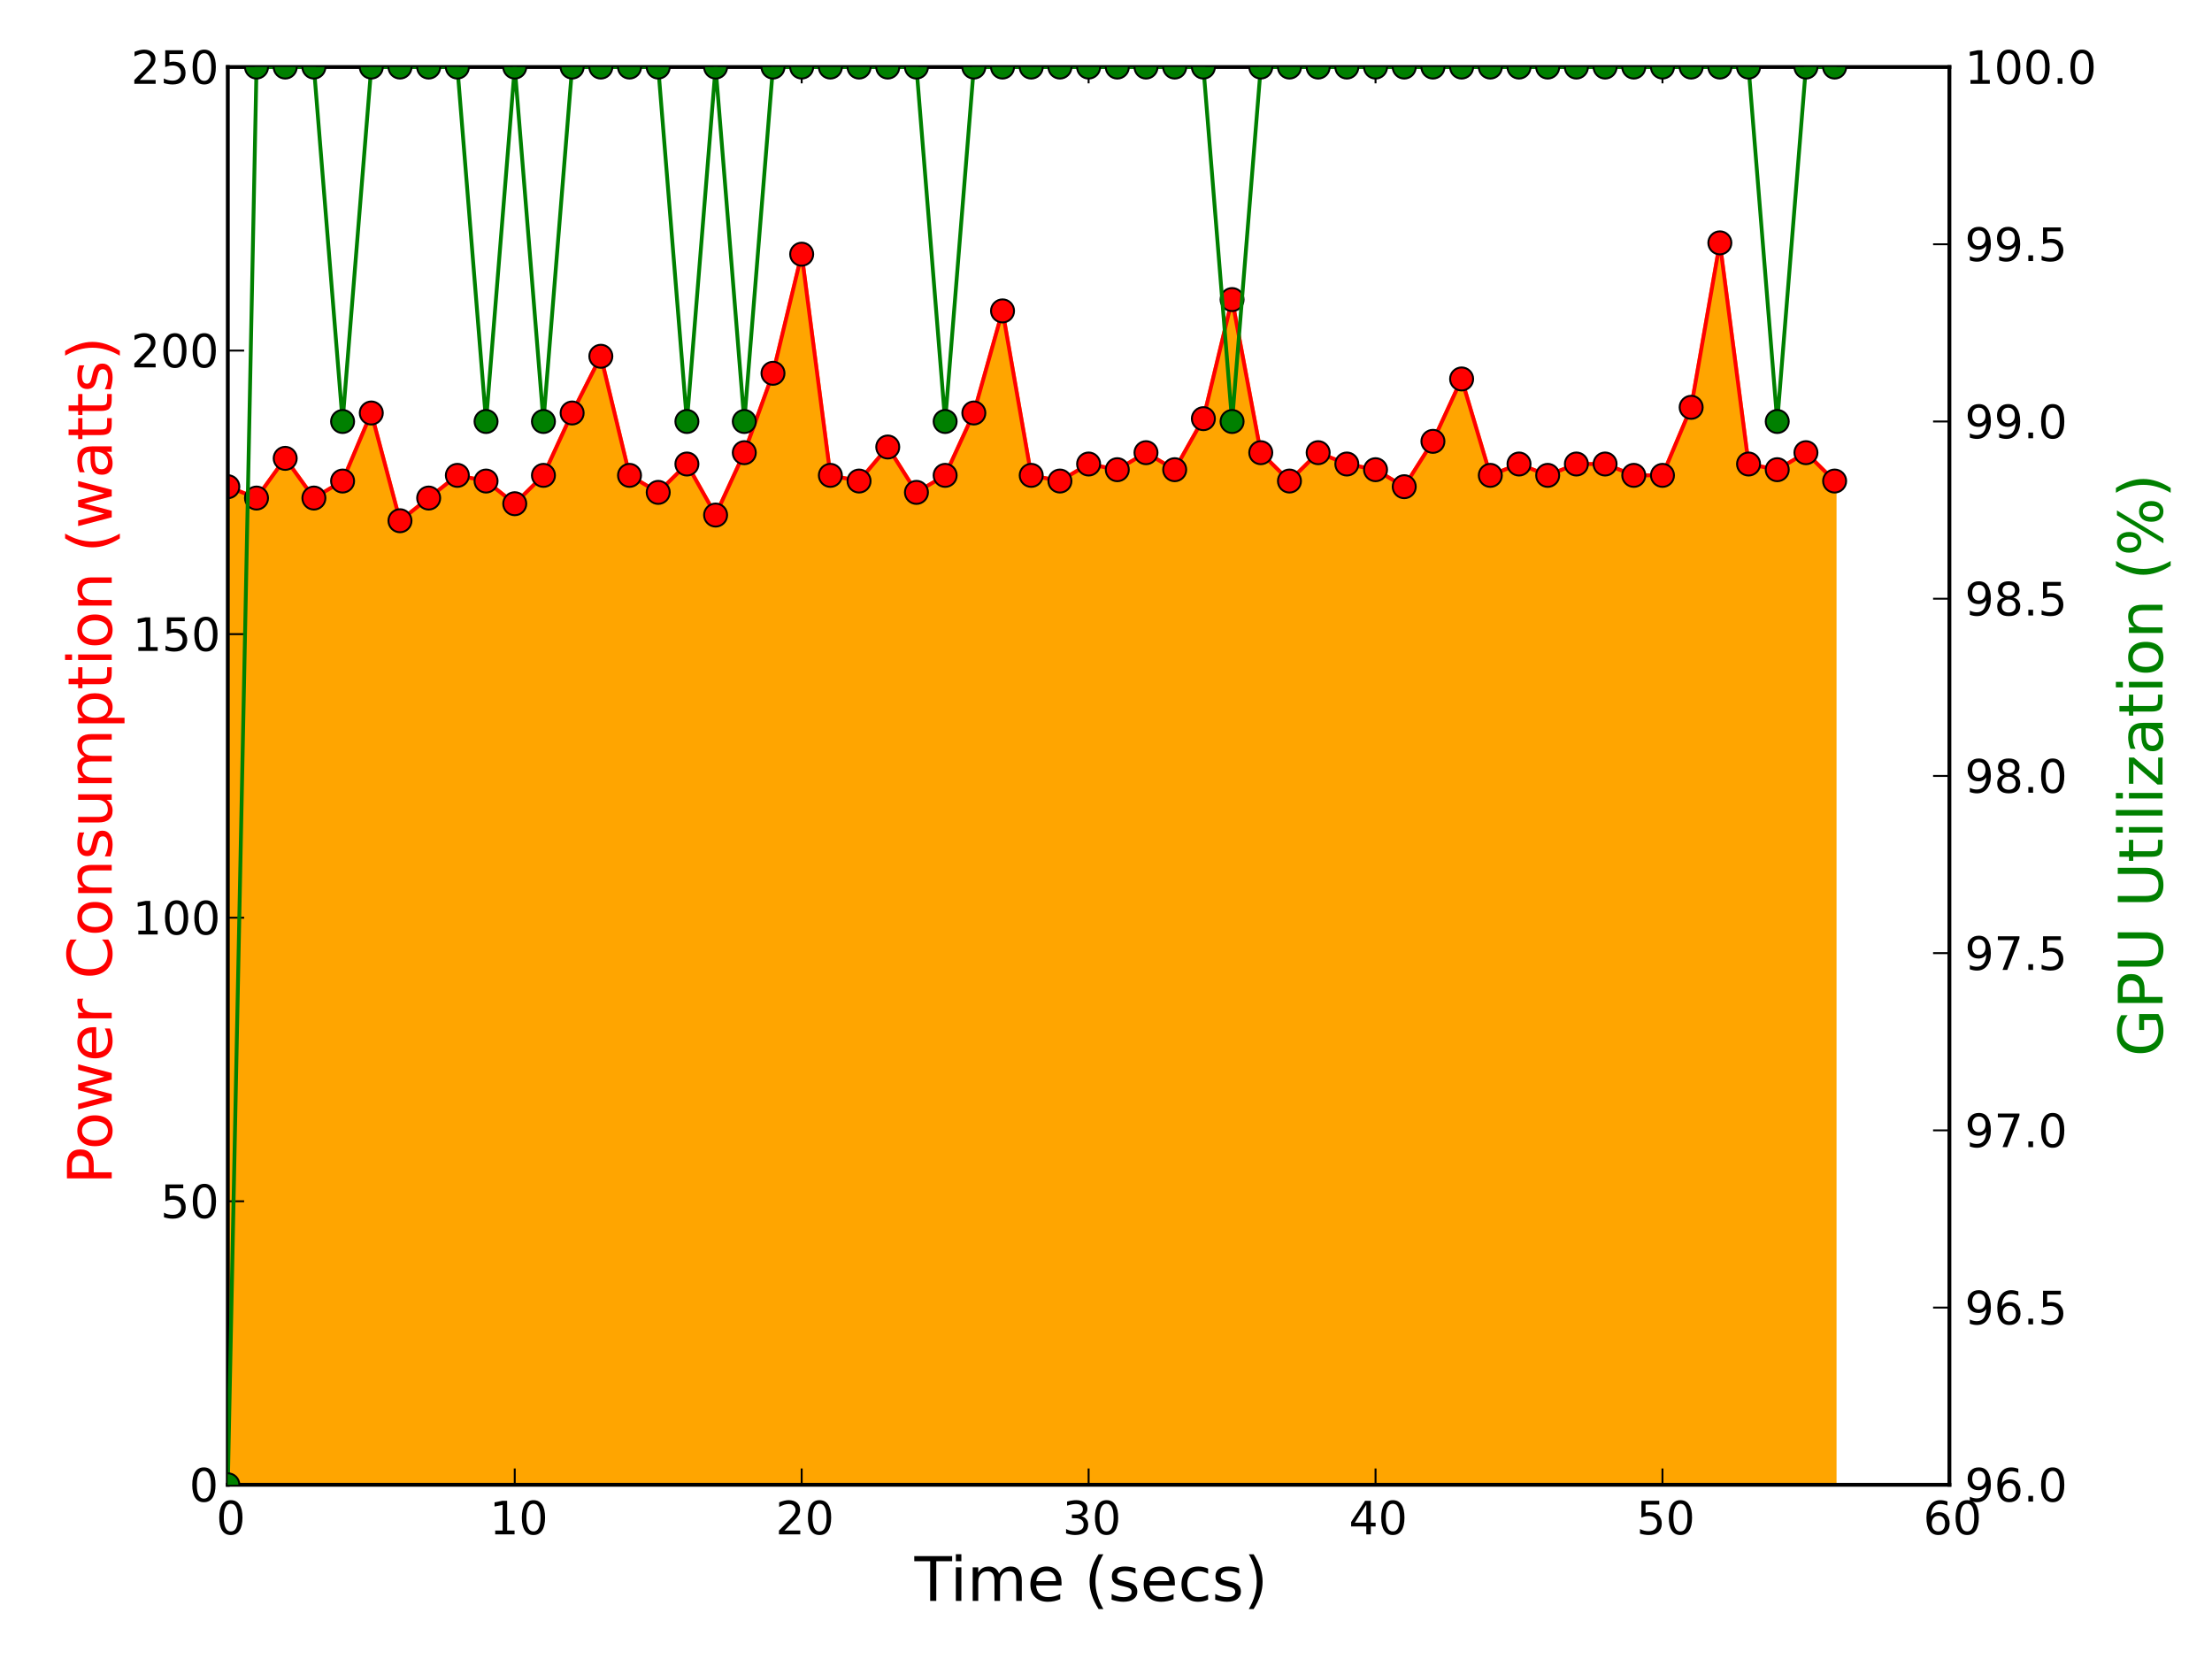 <?xml version="1.0" encoding="utf-8" standalone="no"?>
<!DOCTYPE svg PUBLIC "-//W3C//DTD SVG 1.1//EN"
  "http://www.w3.org/Graphics/SVG/1.1/DTD/svg11.dtd">
<!-- Created with matplotlib (http://matplotlib.org/) -->
<svg height="432pt" version="1.1" viewBox="0 0 576 432" width="576pt" xmlns="http://www.w3.org/2000/svg" xmlns:xlink="http://www.w3.org/1999/xlink">
 <defs>
  <style type="text/css">
*{stroke-linecap:square;stroke-linejoin:round;}
  </style>
 </defs>
 <g id="figure_1">
  <g id="patch_1">
   <path d="
M0 432
L576 432
L576 0
L0 0
z
" style="fill:#ffffff;"/>
  </g>
  <g id="axes_1">
   <g id="patch_2">
    <path d="
M59.324 386.64
L507.62 386.64
L507.62 17.46
L59.324 17.46
z
" style="fill:#ffffff;"/>
   </g>
   <g id="PolyCollection_1">
    <defs>
     <path d="
M59.324 -45.36
L59.324 -305.263
L66.796 -302.309
L74.267 -312.646
L81.739 -302.309
L89.21 -306.739
L96.682 -324.46
L104.154 -296.402
L111.625 -302.309
L119.097 -308.216
L126.568 -306.739
L134.04 -300.833
L141.512 -308.216
L148.983 -324.46
L156.455 -339.227
L163.926 -308.216
L171.398 -303.786
L178.87 -311.17
L186.341 -297.879
L193.813 -314.123
L201.284 -334.797
L208.756 -365.808
L216.228 -308.216
L223.699 -306.739
L231.171 -315.6
L238.642 -303.786
L246.114 -308.216
L253.586 -324.46
L261.057 -351.041
L268.529 -308.216
L276 -306.739
L283.472 -311.17
L290.943 -309.693
L298.415 -314.123
L305.887 -309.693
L313.358 -322.983
L320.83 -353.994
L328.301 -314.123
L335.773 -306.739
L343.245 -314.123
L350.716 -311.17
L358.188 -309.693
L365.659 -305.263
L373.131 -317.076
L380.603 -333.32
L388.074 -308.216
L395.546 -311.17
L403.017 -308.216
L410.489 -311.17
L417.961 -311.17
L425.432 -308.216
L432.904 -308.216
L440.375 -325.937
L447.847 -368.762
L455.319 -311.17
L462.79 -309.693
L470.262 -314.123
L477.733 -306.739
L477.733 -45.36
L477.733 -45.36
L470.262 -45.36
L462.79 -45.36
L455.319 -45.36
L447.847 -45.36
L440.375 -45.36
L432.904 -45.36
L425.432 -45.36
L417.961 -45.36
L410.489 -45.36
L403.017 -45.36
L395.546 -45.36
L388.074 -45.36
L380.603 -45.36
L373.131 -45.36
L365.659 -45.36
L358.188 -45.36
L350.716 -45.36
L343.245 -45.36
L335.773 -45.36
L328.301 -45.36
L320.83 -45.36
L313.358 -45.36
L305.887 -45.36
L298.415 -45.36
L290.943 -45.36
L283.472 -45.36
L276 -45.36
L268.529 -45.36
L261.057 -45.36
L253.586 -45.36
L246.114 -45.36
L238.642 -45.36
L231.171 -45.36
L223.699 -45.36
L216.228 -45.36
L208.756 -45.36
L201.284 -45.36
L193.813 -45.36
L186.341 -45.36
L178.87 -45.36
L171.398 -45.36
L163.926 -45.36
L156.455 -45.36
L148.983 -45.36
L141.512 -45.36
L134.04 -45.36
L126.568 -45.36
L119.097 -45.36
L111.625 -45.36
L104.154 -45.36
L96.682 -45.36
L89.21 -45.36
L81.739 -45.36
L74.267 -45.36
L66.796 -45.36
L59.324 -45.36
z
" id="C0_0_58f6a33a08"/>
    </defs>
    <g clip-path="url(#pc4d5e440c1)">
     <use style="fill:#ffa500;stroke:#ffa500;stroke-linecap:butt;" x="0" xlink:href="#C0_0_58f6a33a08" y="432.0"/>
    </g>
   </g>
   <g id="line2d_1">
    <path clip-path="url(#pc4d5e440c1)" d="
M59.324 126.737
L66.796 129.691
L74.267 119.354
L81.739 129.691
L89.21 125.261
L96.682 107.54
L104.154 135.598
L111.625 129.691
L119.097 123.784
L126.568 125.261
L134.04 131.167
L141.512 123.784
L148.983 107.54
L156.455 92.773
L163.926 123.784
L171.398 128.214
L178.87 120.83
L186.341 134.121
L193.813 117.877
L201.284 97.203
L208.756 66.192
L216.228 123.784
L223.699 125.261
L231.171 116.4
L238.642 128.214
L246.114 123.784
L253.586 107.54
L261.057 80.959
L268.529 123.784
L276 125.261
L283.472 120.83
L290.943 122.307
L298.415 117.877
L305.887 122.307
L313.358 109.017
L320.83 78.005
L328.301 117.877
L335.773 125.261
L343.245 117.877
L350.716 120.83
L358.188 122.307
L365.659 126.737
L373.131 114.924
L380.603 98.68
L388.074 123.784
L395.546 120.83
L403.017 123.784
L410.489 120.83
L417.961 120.83
L425.432 123.784
L432.904 123.784
L440.375 106.063
L447.847 63.238
L455.319 120.83
L462.79 122.307
L470.262 117.877
L477.733 125.261" style="fill:none;stroke:#ff0000;"/>
    <defs>
     <path d="
M0 3
C0.796 3 1.559 2.684 2.121 2.121
C2.684 1.559 3 0.796 3 0
C3 -0.796 2.684 -1.559 2.121 -2.121
C1.559 -2.684 0.796 -3 0 -3
C-0.796 -3 -1.559 -2.684 -2.121 -2.121
C-2.684 -1.559 -3 -0.796 -3 0
C-3 0.796 -2.684 1.559 -2.121 2.121
C-1.559 2.684 -0.796 3 0 3
z
" id="m4d149c2171" style="stroke:#000000;stroke-linecap:butt;stroke-width:0.5;"/>
    </defs>
    <g clip-path="url(#pc4d5e440c1)">
     <use style="fill:#ff0000;stroke:#000000;stroke-linecap:butt;stroke-width:0.5;" x="59.324" xlink:href="#m4d149c2171" y="126.737"/>
     <use style="fill:#ff0000;stroke:#000000;stroke-linecap:butt;stroke-width:0.5;" x="66.796" xlink:href="#m4d149c2171" y="129.691"/>
     <use style="fill:#ff0000;stroke:#000000;stroke-linecap:butt;stroke-width:0.5;" x="74.267" xlink:href="#m4d149c2171" y="119.354"/>
     <use style="fill:#ff0000;stroke:#000000;stroke-linecap:butt;stroke-width:0.5;" x="81.739" xlink:href="#m4d149c2171" y="129.691"/>
     <use style="fill:#ff0000;stroke:#000000;stroke-linecap:butt;stroke-width:0.5;" x="89.21" xlink:href="#m4d149c2171" y="125.261"/>
     <use style="fill:#ff0000;stroke:#000000;stroke-linecap:butt;stroke-width:0.5;" x="96.682" xlink:href="#m4d149c2171" y="107.54"/>
     <use style="fill:#ff0000;stroke:#000000;stroke-linecap:butt;stroke-width:0.5;" x="104.154" xlink:href="#m4d149c2171" y="135.598"/>
     <use style="fill:#ff0000;stroke:#000000;stroke-linecap:butt;stroke-width:0.5;" x="111.625" xlink:href="#m4d149c2171" y="129.691"/>
     <use style="fill:#ff0000;stroke:#000000;stroke-linecap:butt;stroke-width:0.5;" x="119.097" xlink:href="#m4d149c2171" y="123.784"/>
     <use style="fill:#ff0000;stroke:#000000;stroke-linecap:butt;stroke-width:0.5;" x="126.568" xlink:href="#m4d149c2171" y="125.261"/>
     <use style="fill:#ff0000;stroke:#000000;stroke-linecap:butt;stroke-width:0.5;" x="134.04" xlink:href="#m4d149c2171" y="131.167"/>
     <use style="fill:#ff0000;stroke:#000000;stroke-linecap:butt;stroke-width:0.5;" x="141.512" xlink:href="#m4d149c2171" y="123.784"/>
     <use style="fill:#ff0000;stroke:#000000;stroke-linecap:butt;stroke-width:0.5;" x="148.983" xlink:href="#m4d149c2171" y="107.54"/>
     <use style="fill:#ff0000;stroke:#000000;stroke-linecap:butt;stroke-width:0.5;" x="156.455" xlink:href="#m4d149c2171" y="92.773"/>
     <use style="fill:#ff0000;stroke:#000000;stroke-linecap:butt;stroke-width:0.5;" x="163.926" xlink:href="#m4d149c2171" y="123.784"/>
     <use style="fill:#ff0000;stroke:#000000;stroke-linecap:butt;stroke-width:0.5;" x="171.398" xlink:href="#m4d149c2171" y="128.214"/>
     <use style="fill:#ff0000;stroke:#000000;stroke-linecap:butt;stroke-width:0.5;" x="178.87" xlink:href="#m4d149c2171" y="120.83"/>
     <use style="fill:#ff0000;stroke:#000000;stroke-linecap:butt;stroke-width:0.5;" x="186.341" xlink:href="#m4d149c2171" y="134.121"/>
     <use style="fill:#ff0000;stroke:#000000;stroke-linecap:butt;stroke-width:0.5;" x="193.813" xlink:href="#m4d149c2171" y="117.877"/>
     <use style="fill:#ff0000;stroke:#000000;stroke-linecap:butt;stroke-width:0.5;" x="201.284" xlink:href="#m4d149c2171" y="97.203"/>
     <use style="fill:#ff0000;stroke:#000000;stroke-linecap:butt;stroke-width:0.5;" x="208.756" xlink:href="#m4d149c2171" y="66.192"/>
     <use style="fill:#ff0000;stroke:#000000;stroke-linecap:butt;stroke-width:0.5;" x="216.228" xlink:href="#m4d149c2171" y="123.784"/>
     <use style="fill:#ff0000;stroke:#000000;stroke-linecap:butt;stroke-width:0.5;" x="223.699" xlink:href="#m4d149c2171" y="125.261"/>
     <use style="fill:#ff0000;stroke:#000000;stroke-linecap:butt;stroke-width:0.5;" x="231.171" xlink:href="#m4d149c2171" y="116.4"/>
     <use style="fill:#ff0000;stroke:#000000;stroke-linecap:butt;stroke-width:0.5;" x="238.642" xlink:href="#m4d149c2171" y="128.214"/>
     <use style="fill:#ff0000;stroke:#000000;stroke-linecap:butt;stroke-width:0.5;" x="246.114" xlink:href="#m4d149c2171" y="123.784"/>
     <use style="fill:#ff0000;stroke:#000000;stroke-linecap:butt;stroke-width:0.5;" x="253.585" xlink:href="#m4d149c2171" y="107.54"/>
     <use style="fill:#ff0000;stroke:#000000;stroke-linecap:butt;stroke-width:0.5;" x="261.057" xlink:href="#m4d149c2171" y="80.959"/>
     <use style="fill:#ff0000;stroke:#000000;stroke-linecap:butt;stroke-width:0.5;" x="268.529" xlink:href="#m4d149c2171" y="123.784"/>
     <use style="fill:#ff0000;stroke:#000000;stroke-linecap:butt;stroke-width:0.5;" x="276" xlink:href="#m4d149c2171" y="125.261"/>
     <use style="fill:#ff0000;stroke:#000000;stroke-linecap:butt;stroke-width:0.5;" x="283.472" xlink:href="#m4d149c2171" y="120.83"/>
     <use style="fill:#ff0000;stroke:#000000;stroke-linecap:butt;stroke-width:0.5;" x="290.943" xlink:href="#m4d149c2171" y="122.307"/>
     <use style="fill:#ff0000;stroke:#000000;stroke-linecap:butt;stroke-width:0.5;" x="298.415" xlink:href="#m4d149c2171" y="117.877"/>
     <use style="fill:#ff0000;stroke:#000000;stroke-linecap:butt;stroke-width:0.5;" x="305.887" xlink:href="#m4d149c2171" y="122.307"/>
     <use style="fill:#ff0000;stroke:#000000;stroke-linecap:butt;stroke-width:0.5;" x="313.358" xlink:href="#m4d149c2171" y="109.017"/>
     <use style="fill:#ff0000;stroke:#000000;stroke-linecap:butt;stroke-width:0.5;" x="320.83" xlink:href="#m4d149c2171" y="78.006"/>
     <use style="fill:#ff0000;stroke:#000000;stroke-linecap:butt;stroke-width:0.5;" x="328.301" xlink:href="#m4d149c2171" y="117.877"/>
     <use style="fill:#ff0000;stroke:#000000;stroke-linecap:butt;stroke-width:0.5;" x="335.773" xlink:href="#m4d149c2171" y="125.261"/>
     <use style="fill:#ff0000;stroke:#000000;stroke-linecap:butt;stroke-width:0.5;" x="343.245" xlink:href="#m4d149c2171" y="117.877"/>
     <use style="fill:#ff0000;stroke:#000000;stroke-linecap:butt;stroke-width:0.5;" x="350.716" xlink:href="#m4d149c2171" y="120.83"/>
     <use style="fill:#ff0000;stroke:#000000;stroke-linecap:butt;stroke-width:0.5;" x="358.188" xlink:href="#m4d149c2171" y="122.307"/>
     <use style="fill:#ff0000;stroke:#000000;stroke-linecap:butt;stroke-width:0.5;" x="365.659" xlink:href="#m4d149c2171" y="126.737"/>
     <use style="fill:#ff0000;stroke:#000000;stroke-linecap:butt;stroke-width:0.5;" x="373.131" xlink:href="#m4d149c2171" y="114.924"/>
     <use style="fill:#ff0000;stroke:#000000;stroke-linecap:butt;stroke-width:0.5;" x="380.603" xlink:href="#m4d149c2171" y="98.68"/>
     <use style="fill:#ff0000;stroke:#000000;stroke-linecap:butt;stroke-width:0.5;" x="388.074" xlink:href="#m4d149c2171" y="123.784"/>
     <use style="fill:#ff0000;stroke:#000000;stroke-linecap:butt;stroke-width:0.5;" x="395.546" xlink:href="#m4d149c2171" y="120.83"/>
     <use style="fill:#ff0000;stroke:#000000;stroke-linecap:butt;stroke-width:0.5;" x="403.017" xlink:href="#m4d149c2171" y="123.784"/>
     <use style="fill:#ff0000;stroke:#000000;stroke-linecap:butt;stroke-width:0.5;" x="410.489" xlink:href="#m4d149c2171" y="120.83"/>
     <use style="fill:#ff0000;stroke:#000000;stroke-linecap:butt;stroke-width:0.5;" x="417.961" xlink:href="#m4d149c2171" y="120.83"/>
     <use style="fill:#ff0000;stroke:#000000;stroke-linecap:butt;stroke-width:0.5;" x="425.432" xlink:href="#m4d149c2171" y="123.784"/>
     <use style="fill:#ff0000;stroke:#000000;stroke-linecap:butt;stroke-width:0.5;" x="432.904" xlink:href="#m4d149c2171" y="123.784"/>
     <use style="fill:#ff0000;stroke:#000000;stroke-linecap:butt;stroke-width:0.5;" x="440.375" xlink:href="#m4d149c2171" y="106.063"/>
     <use style="fill:#ff0000;stroke:#000000;stroke-linecap:butt;stroke-width:0.5;" x="447.847" xlink:href="#m4d149c2171" y="63.238"/>
     <use style="fill:#ff0000;stroke:#000000;stroke-linecap:butt;stroke-width:0.5;" x="455.319" xlink:href="#m4d149c2171" y="120.83"/>
     <use style="fill:#ff0000;stroke:#000000;stroke-linecap:butt;stroke-width:0.5;" x="462.79" xlink:href="#m4d149c2171" y="122.307"/>
     <use style="fill:#ff0000;stroke:#000000;stroke-linecap:butt;stroke-width:0.5;" x="470.262" xlink:href="#m4d149c2171" y="117.877"/>
     <use style="fill:#ff0000;stroke:#000000;stroke-linecap:butt;stroke-width:0.5;" x="477.733" xlink:href="#m4d149c2171" y="125.261"/>
    </g>
   </g>
   <g id="matplotlib.axis_1">
    <g id="xtick_1">
     <g id="line2d_2">
      <defs>
       <path d="
M0 0
L0 -4" id="mcb557df647" style="stroke:#000000;stroke-linecap:butt;stroke-width:0.5;"/>
      </defs>
      <g>
       <use style="stroke:#000000;stroke-linecap:butt;stroke-width:0.5;" x="59.324" xlink:href="#mcb557df647" y="386.64"/>
      </g>
     </g>
     <g id="line2d_3">
      <defs>
       <path d="
M0 0
L0 4" id="mdad270ee8e" style="stroke:#000000;stroke-linecap:butt;stroke-width:0.5;"/>
      </defs>
      <g>
       <use style="stroke:#000000;stroke-linecap:butt;stroke-width:0.5;" x="59.324" xlink:href="#mdad270ee8e" y="17.46"/>
      </g>
     </g>
     <g id="text_1">
      <!-- 0 -->
      <defs>
       <path d="
M31.781 66.406
Q24.172 66.406 20.328 58.906
Q16.5 51.422 16.5 36.375
Q16.5 21.391 20.328 13.891
Q24.172 6.391 31.781 6.391
Q39.453 6.391 43.281 13.891
Q47.125 21.391 47.125 36.375
Q47.125 51.422 43.281 58.906
Q39.453 66.406 31.781 66.406
M31.781 74.219
Q44.047 74.219 50.516 64.516
Q56.984 54.828 56.984 36.375
Q56.984 17.969 50.516 8.266
Q44.047 -1.422 31.781 -1.422
Q19.531 -1.422 13.062 8.266
Q6.594 17.969 6.594 36.375
Q6.594 54.828 13.062 64.516
Q19.531 74.219 31.781 74.219" id="DejaVuSans-30"/>
      </defs>
      <g transform="translate(56.301 399.546)scale(0.12 -0.12)">
       <use xlink:href="#DejaVuSans-30"/>
      </g>
     </g>
    </g>
    <g id="xtick_2">
     <g id="line2d_4">
      <g>
       <use style="stroke:#000000;stroke-linecap:butt;stroke-width:0.5;" x="134.04" xlink:href="#mcb557df647" y="386.64"/>
      </g>
     </g>
     <g id="line2d_5">
      <g>
       <use style="stroke:#000000;stroke-linecap:butt;stroke-width:0.5;" x="134.04" xlink:href="#mdad270ee8e" y="17.46"/>
      </g>
     </g>
     <g id="text_2">
      <!-- 10 -->
      <defs>
       <path d="
M12.406 8.297
L28.516 8.297
L28.516 63.922
L10.984 60.406
L10.984 69.391
L28.422 72.906
L38.281 72.906
L38.281 8.297
L54.391 8.297
L54.391 0
L12.406 0
z
" id="DejaVuSans-31"/>
      </defs>
      <g transform="translate(127.463 399.546)scale(0.12 -0.12)">
       <use xlink:href="#DejaVuSans-31"/>
       <use x="63.623" xlink:href="#DejaVuSans-30"/>
      </g>
     </g>
    </g>
    <g id="xtick_3">
     <g id="line2d_6">
      <g>
       <use style="stroke:#000000;stroke-linecap:butt;stroke-width:0.5;" x="208.756" xlink:href="#mcb557df647" y="386.64"/>
      </g>
     </g>
     <g id="line2d_7">
      <g>
       <use style="stroke:#000000;stroke-linecap:butt;stroke-width:0.5;" x="208.756" xlink:href="#mdad270ee8e" y="17.46"/>
      </g>
     </g>
     <g id="text_3">
      <!-- 20 -->
      <defs>
       <path d="
M19.188 8.297
L53.609 8.297
L53.609 0
L7.328 0
L7.328 8.297
Q12.938 14.109 22.625 23.891
Q32.328 33.688 34.812 36.531
Q39.547 41.844 41.422 45.531
Q43.312 49.219 43.312 52.781
Q43.312 58.594 39.234 62.25
Q35.156 65.922 28.609 65.922
Q23.969 65.922 18.812 64.312
Q13.672 62.703 7.812 59.422
L7.812 69.391
Q13.766 71.781 18.938 73
Q24.125 74.219 28.422 74.219
Q39.75 74.219 46.484 68.547
Q53.219 62.891 53.219 53.422
Q53.219 48.922 51.531 44.891
Q49.859 40.875 45.406 35.406
Q44.188 33.984 37.641 27.219
Q31.109 20.453 19.188 8.297" id="DejaVuSans-32"/>
      </defs>
      <g transform="translate(201.959 399.546)scale(0.12 -0.12)">
       <use xlink:href="#DejaVuSans-32"/>
       <use x="63.623" xlink:href="#DejaVuSans-30"/>
      </g>
     </g>
    </g>
    <g id="xtick_4">
     <g id="line2d_8">
      <g>
       <use style="stroke:#000000;stroke-linecap:butt;stroke-width:0.5;" x="283.472" xlink:href="#mcb557df647" y="386.64"/>
      </g>
     </g>
     <g id="line2d_9">
      <g>
       <use style="stroke:#000000;stroke-linecap:butt;stroke-width:0.5;" x="283.472" xlink:href="#mdad270ee8e" y="17.46"/>
      </g>
     </g>
     <g id="text_4">
      <!-- 30 -->
      <defs>
       <path d="
M40.578 39.312
Q47.656 37.797 51.625 33
Q55.609 28.219 55.609 21.188
Q55.609 10.406 48.188 4.484
Q40.766 -1.422 27.094 -1.422
Q22.516 -1.422 17.656 -0.516
Q12.797 0.391 7.625 2.203
L7.625 11.719
Q11.719 9.328 16.594 8.109
Q21.484 6.891 26.812 6.891
Q36.078 6.891 40.938 10.547
Q45.797 14.203 45.797 21.188
Q45.797 27.641 41.281 31.266
Q36.766 34.906 28.719 34.906
L20.219 34.906
L20.219 43.016
L29.109 43.016
Q36.375 43.016 40.234 45.922
Q44.094 48.828 44.094 54.297
Q44.094 59.906 40.109 62.906
Q36.141 65.922 28.719 65.922
Q24.656 65.922 20.016 65.031
Q15.375 64.156 9.812 62.312
L9.812 71.094
Q15.438 72.656 20.344 73.438
Q25.25 74.219 29.594 74.219
Q40.828 74.219 47.359 69.109
Q53.906 64.016 53.906 55.328
Q53.906 49.266 50.438 45.094
Q46.969 40.922 40.578 39.312" id="DejaVuSans-33"/>
      </defs>
      <g transform="translate(276.693 399.546)scale(0.12 -0.12)">
       <use xlink:href="#DejaVuSans-33"/>
       <use x="63.623" xlink:href="#DejaVuSans-30"/>
      </g>
     </g>
    </g>
    <g id="xtick_5">
     <g id="line2d_10">
      <g>
       <use style="stroke:#000000;stroke-linecap:butt;stroke-width:0.5;" x="358.188" xlink:href="#mcb557df647" y="386.64"/>
      </g>
     </g>
     <g id="line2d_11">
      <g>
       <use style="stroke:#000000;stroke-linecap:butt;stroke-width:0.5;" x="358.188" xlink:href="#mdad270ee8e" y="17.46"/>
      </g>
     </g>
     <g id="text_5">
      <!-- 40 -->
      <defs>
       <path d="
M37.797 64.312
L12.891 25.391
L37.797 25.391
z

M35.203 72.906
L47.609 72.906
L47.609 25.391
L58.016 25.391
L58.016 17.188
L47.609 17.188
L47.609 0
L37.797 0
L37.797 17.188
L4.891 17.188
L4.891 26.703
z
" id="DejaVuSans-34"/>
      </defs>
      <g transform="translate(351.245 399.546)scale(0.12 -0.12)">
       <use xlink:href="#DejaVuSans-34"/>
       <use x="63.623" xlink:href="#DejaVuSans-30"/>
      </g>
     </g>
    </g>
    <g id="xtick_6">
     <g id="line2d_12">
      <g>
       <use style="stroke:#000000;stroke-linecap:butt;stroke-width:0.5;" x="432.904" xlink:href="#mcb557df647" y="386.64"/>
      </g>
     </g>
     <g id="line2d_13">
      <g>
       <use style="stroke:#000000;stroke-linecap:butt;stroke-width:0.5;" x="432.904" xlink:href="#mdad270ee8e" y="17.46"/>
      </g>
     </g>
     <g id="text_6">
      <!-- 50 -->
      <defs>
       <path d="
M10.797 72.906
L49.516 72.906
L49.516 64.594
L19.828 64.594
L19.828 46.734
Q21.969 47.469 24.109 47.828
Q26.266 48.188 28.422 48.188
Q40.625 48.188 47.75 41.5
Q54.891 34.812 54.891 23.391
Q54.891 11.625 47.562 5.094
Q40.234 -1.422 26.906 -1.422
Q22.312 -1.422 17.547 -0.641
Q12.797 0.141 7.719 1.703
L7.719 11.625
Q12.109 9.234 16.797 8.062
Q21.484 6.891 26.703 6.891
Q35.156 6.891 40.078 11.328
Q45.016 15.766 45.016 23.391
Q45.016 31 40.078 35.438
Q35.156 39.891 26.703 39.891
Q22.75 39.891 18.812 39.016
Q14.891 38.141 10.797 36.281
z
" id="DejaVuSans-35"/>
      </defs>
      <g transform="translate(426.13 399.546)scale(0.12 -0.12)">
       <use xlink:href="#DejaVuSans-35"/>
       <use x="63.623" xlink:href="#DejaVuSans-30"/>
      </g>
     </g>
    </g>
    <g id="xtick_7">
     <g id="line2d_14">
      <g>
       <use style="stroke:#000000;stroke-linecap:butt;stroke-width:0.5;" x="507.62" xlink:href="#mcb557df647" y="386.64"/>
      </g>
     </g>
     <g id="line2d_15">
      <g>
       <use style="stroke:#000000;stroke-linecap:butt;stroke-width:0.5;" x="507.62" xlink:href="#mdad270ee8e" y="17.46"/>
      </g>
     </g>
     <g id="text_7">
      <!-- 60 -->
      <defs>
       <path d="
M33.016 40.375
Q26.375 40.375 22.484 35.828
Q18.609 31.297 18.609 23.391
Q18.609 15.531 22.484 10.953
Q26.375 6.391 33.016 6.391
Q39.656 6.391 43.531 10.953
Q47.406 15.531 47.406 23.391
Q47.406 31.297 43.531 35.828
Q39.656 40.375 33.016 40.375
M52.594 71.297
L52.594 62.312
Q48.875 64.062 45.094 64.984
Q41.312 65.922 37.594 65.922
Q27.828 65.922 22.672 59.328
Q17.531 52.734 16.797 39.406
Q19.672 43.656 24.016 45.922
Q28.375 48.188 33.594 48.188
Q44.578 48.188 50.953 41.516
Q57.328 34.859 57.328 23.391
Q57.328 12.156 50.688 5.359
Q44.047 -1.422 33.016 -1.422
Q20.359 -1.422 13.672 8.266
Q6.984 17.969 6.984 36.375
Q6.984 53.656 15.188 63.938
Q23.391 74.219 37.203 74.219
Q40.922 74.219 44.703 73.484
Q48.484 72.75 52.594 71.297" id="DejaVuSans-36"/>
      </defs>
      <g transform="translate(500.802 399.546)scale(0.12 -0.12)">
       <use xlink:href="#DejaVuSans-36"/>
       <use x="63.623" xlink:href="#DejaVuSans-30"/>
      </g>
     </g>
    </g>
    <g id="text_8">
     <!-- Time (secs) -->
     <defs>
      <path d="
M8.016 75.875
L15.828 75.875
Q23.141 64.359 26.781 53.312
Q30.422 42.281 30.422 31.391
Q30.422 20.453 26.781 9.375
Q23.141 -1.703 15.828 -13.188
L8.016 -13.188
Q14.5 -2 17.703 9.062
Q20.906 20.125 20.906 31.391
Q20.906 42.672 17.703 53.656
Q14.5 64.656 8.016 75.875" id="DejaVuSans-29"/>
      <path d="
M52 44.188
Q55.375 50.25 60.062 53.125
Q64.75 56 71.094 56
Q79.641 56 84.281 50.016
Q88.922 44.047 88.922 33.016
L88.922 0
L79.891 0
L79.891 32.719
Q79.891 40.578 77.094 44.375
Q74.312 48.188 68.609 48.188
Q61.625 48.188 57.562 43.547
Q53.516 38.922 53.516 30.906
L53.516 0
L44.484 0
L44.484 32.719
Q44.484 40.625 41.703 44.406
Q38.922 48.188 33.109 48.188
Q26.219 48.188 22.156 43.531
Q18.109 38.875 18.109 30.906
L18.109 0
L9.078 0
L9.078 54.688
L18.109 54.688
L18.109 46.188
Q21.188 51.219 25.484 53.609
Q29.781 56 35.688 56
Q41.656 56 45.828 52.969
Q50 49.953 52 44.188" id="DejaVuSans-6d"/>
      <path id="DejaVuSans-20"/>
      <path d="
M9.422 54.688
L18.406 54.688
L18.406 0
L9.422 0
z

M9.422 75.984
L18.406 75.984
L18.406 64.594
L9.422 64.594
z
" id="DejaVuSans-69"/>
      <path d="
M31 75.875
Q24.469 64.656 21.281 53.656
Q18.109 42.672 18.109 31.391
Q18.109 20.125 21.312 9.062
Q24.516 -2 31 -13.188
L23.188 -13.188
Q15.875 -1.703 12.234 9.375
Q8.594 20.453 8.594 31.391
Q8.594 42.281 12.203 53.312
Q15.828 64.359 23.188 75.875
z
" id="DejaVuSans-28"/>
      <path d="
M56.203 29.594
L56.203 25.203
L14.891 25.203
Q15.484 15.922 20.484 11.062
Q25.484 6.203 34.422 6.203
Q39.594 6.203 44.453 7.469
Q49.312 8.734 54.109 11.281
L54.109 2.781
Q49.266 0.734 44.188 -0.344
Q39.109 -1.422 33.891 -1.422
Q20.797 -1.422 13.156 6.188
Q5.516 13.812 5.516 26.812
Q5.516 40.234 12.766 48.109
Q20.016 56 32.328 56
Q43.359 56 49.781 48.891
Q56.203 41.797 56.203 29.594
M47.219 32.234
Q47.125 39.594 43.094 43.984
Q39.062 48.391 32.422 48.391
Q24.906 48.391 20.391 44.141
Q15.875 39.891 15.188 32.172
z
" id="DejaVuSans-65"/>
      <path d="
M48.781 52.594
L48.781 44.188
Q44.969 46.297 41.141 47.344
Q37.312 48.391 33.406 48.391
Q24.656 48.391 19.812 42.844
Q14.984 37.312 14.984 27.297
Q14.984 17.281 19.812 11.734
Q24.656 6.203 33.406 6.203
Q37.312 6.203 41.141 7.25
Q44.969 8.297 48.781 10.406
L48.781 2.094
Q45.016 0.344 40.984 -0.531
Q36.969 -1.422 32.422 -1.422
Q20.062 -1.422 12.781 6.344
Q5.516 14.109 5.516 27.297
Q5.516 40.672 12.859 48.328
Q20.219 56 33.016 56
Q37.156 56 41.109 55.141
Q45.062 54.297 48.781 52.594" id="DejaVuSans-63"/>
      <path d="
M44.281 53.078
L44.281 44.578
Q40.484 46.531 36.375 47.5
Q32.281 48.484 27.875 48.484
Q21.188 48.484 17.844 46.438
Q14.5 44.391 14.5 40.281
Q14.5 37.156 16.891 35.375
Q19.281 33.594 26.516 31.984
L29.594 31.297
Q39.156 29.25 43.188 25.516
Q47.219 21.781 47.219 15.094
Q47.219 7.469 41.188 3.016
Q35.156 -1.422 24.609 -1.422
Q20.219 -1.422 15.453 -0.562
Q10.688 0.297 5.422 2
L5.422 11.281
Q10.406 8.688 15.234 7.391
Q20.062 6.109 24.812 6.109
Q31.156 6.109 34.562 8.281
Q37.984 10.453 37.984 14.406
Q37.984 18.062 35.516 20.016
Q33.062 21.969 24.703 23.781
L21.578 24.516
Q13.234 26.266 9.516 29.906
Q5.812 33.547 5.812 39.891
Q5.812 47.609 11.281 51.797
Q16.75 56 26.812 56
Q31.781 56 36.172 55.266
Q40.578 54.547 44.281 53.078" id="DejaVuSans-73"/>
      <path d="
M-0.297 72.906
L61.375 72.906
L61.375 64.594
L35.5 64.594
L35.5 0
L25.594 0
L25.594 64.594
L-0.297 64.594
z
" id="DejaVuSans-54"/>
     </defs>
     <g transform="translate(238.121 416.874)scale(0.16 -0.16)">
      <use xlink:href="#DejaVuSans-54"/>
      <use x="57.959" xlink:href="#DejaVuSans-69"/>
      <use x="85.742" xlink:href="#DejaVuSans-6d"/>
      <use x="183.154" xlink:href="#DejaVuSans-65"/>
      <use x="244.678" xlink:href="#DejaVuSans-20"/>
      <use x="276.465" xlink:href="#DejaVuSans-28"/>
      <use x="315.479" xlink:href="#DejaVuSans-73"/>
      <use x="367.578" xlink:href="#DejaVuSans-65"/>
      <use x="429.102" xlink:href="#DejaVuSans-63"/>
      <use x="484.082" xlink:href="#DejaVuSans-73"/>
      <use x="536.182" xlink:href="#DejaVuSans-29"/>
     </g>
    </g>
   </g>
   <g id="matplotlib.axis_2">
    <g id="ytick_1">
     <g id="line2d_16">
      <defs>
       <path d="
M0 0
L4 0" id="mc8fcea1516" style="stroke:#000000;stroke-linecap:butt;stroke-width:0.5;"/>
      </defs>
      <g>
       <use style="stroke:#000000;stroke-linecap:butt;stroke-width:0.5;" x="59.324" xlink:href="#mc8fcea1516" y="386.64"/>
      </g>
     </g>
     <g id="text_9">
      <!-- 0 -->
      <g transform="translate(49.277 391.008)scale(0.12 -0.12)">
       <use xlink:href="#DejaVuSans-30"/>
      </g>
     </g>
    </g>
    <g id="ytick_2">
     <g id="line2d_17">
      <g>
       <use style="stroke:#000000;stroke-linecap:butt;stroke-width:0.5;" x="59.324" xlink:href="#mc8fcea1516" y="312.804"/>
      </g>
     </g>
     <g id="text_10">
      <!-- 50 -->
      <g transform="translate(41.777 317.172)scale(0.12 -0.12)">
       <use xlink:href="#DejaVuSans-35"/>
       <use x="63.623" xlink:href="#DejaVuSans-30"/>
      </g>
     </g>
    </g>
    <g id="ytick_3">
     <g id="line2d_18">
      <g>
       <use style="stroke:#000000;stroke-linecap:butt;stroke-width:0.5;" x="59.324" xlink:href="#mc8fcea1516" y="238.968"/>
      </g>
     </g>
     <g id="text_11">
      <!-- 100 -->
      <g transform="translate(34.534 243.336)scale(0.12 -0.12)">
       <use xlink:href="#DejaVuSans-31"/>
       <use x="63.623" xlink:href="#DejaVuSans-30"/>
       <use x="127.246" xlink:href="#DejaVuSans-30"/>
      </g>
     </g>
    </g>
    <g id="ytick_4">
     <g id="line2d_19">
      <g>
       <use style="stroke:#000000;stroke-linecap:butt;stroke-width:0.5;" x="59.324" xlink:href="#mc8fcea1516" y="165.132"/>
      </g>
     </g>
     <g id="text_12">
      <!-- 150 -->
      <g transform="translate(34.534 169.5)scale(0.12 -0.12)">
       <use xlink:href="#DejaVuSans-31"/>
       <use x="63.623" xlink:href="#DejaVuSans-35"/>
       <use x="127.246" xlink:href="#DejaVuSans-30"/>
      </g>
     </g>
    </g>
    <g id="ytick_5">
     <g id="line2d_20">
      <g>
       <use style="stroke:#000000;stroke-linecap:butt;stroke-width:0.5;" x="59.324" xlink:href="#mc8fcea1516" y="91.296"/>
      </g>
     </g>
     <g id="text_13">
      <!-- 200 -->
      <g transform="translate(34.095 95.664)scale(0.12 -0.12)">
       <use xlink:href="#DejaVuSans-32"/>
       <use x="63.623" xlink:href="#DejaVuSans-30"/>
       <use x="127.246" xlink:href="#DejaVuSans-30"/>
      </g>
     </g>
    </g>
    <g id="ytick_6">
     <g id="line2d_21">
      <g>
       <use style="stroke:#000000;stroke-linecap:butt;stroke-width:0.5;" x="59.324" xlink:href="#mc8fcea1516" y="17.46"/>
      </g>
     </g>
     <g id="text_14">
      <!-- 250 -->
      <g transform="translate(34.095 21.828)scale(0.12 -0.12)">
       <use xlink:href="#DejaVuSans-32"/>
       <use x="63.623" xlink:href="#DejaVuSans-35"/>
       <use x="127.246" xlink:href="#DejaVuSans-30"/>
      </g>
     </g>
    </g>
    <g id="text_15">
     <!-- Power Consumption (watts) -->
     <defs>
      <path d="
M30.609 48.391
Q23.391 48.391 19.188 42.75
Q14.984 37.109 14.984 27.297
Q14.984 17.484 19.156 11.844
Q23.344 6.203 30.609 6.203
Q37.797 6.203 41.984 11.859
Q46.188 17.531 46.188 27.297
Q46.188 37.016 41.984 42.703
Q37.797 48.391 30.609 48.391
M30.609 56
Q42.328 56 49.016 48.375
Q55.719 40.766 55.719 27.297
Q55.719 13.875 49.016 6.219
Q42.328 -1.422 30.609 -1.422
Q18.844 -1.422 12.172 6.219
Q5.516 13.875 5.516 27.297
Q5.516 40.766 12.172 48.375
Q18.844 56 30.609 56" id="DejaVuSans-6f"/>
      <path d="
M54.891 33.016
L54.891 0
L45.906 0
L45.906 32.719
Q45.906 40.484 42.875 44.328
Q39.844 48.188 33.797 48.188
Q26.516 48.188 22.312 43.547
Q18.109 38.922 18.109 30.906
L18.109 0
L9.078 0
L9.078 54.688
L18.109 54.688
L18.109 46.188
Q21.344 51.125 25.703 53.562
Q30.078 56 35.797 56
Q45.219 56 50.047 50.172
Q54.891 44.344 54.891 33.016" id="DejaVuSans-6e"/>
      <path d="
M34.281 27.484
Q23.391 27.484 19.188 25
Q14.984 22.516 14.984 16.5
Q14.984 11.719 18.141 8.906
Q21.297 6.109 26.703 6.109
Q34.188 6.109 38.703 11.406
Q43.219 16.703 43.219 25.484
L43.219 27.484
z

M52.203 31.203
L52.203 0
L43.219 0
L43.219 8.297
Q40.141 3.328 35.547 0.953
Q30.953 -1.422 24.312 -1.422
Q15.922 -1.422 10.953 3.297
Q6 8.016 6 15.922
Q6 25.141 12.172 29.828
Q18.359 34.516 30.609 34.516
L43.219 34.516
L43.219 35.406
Q43.219 41.609 39.141 45
Q35.062 48.391 27.688 48.391
Q23 48.391 18.547 47.266
Q14.109 46.141 10.016 43.891
L10.016 52.203
Q14.938 54.109 19.578 55.047
Q24.219 56 28.609 56
Q40.484 56 46.344 49.844
Q52.203 43.703 52.203 31.203" id="DejaVuSans-61"/>
      <path d="
M64.406 67.281
L64.406 56.891
Q59.422 61.531 53.781 63.812
Q48.141 66.109 41.797 66.109
Q29.297 66.109 22.656 58.469
Q16.016 50.828 16.016 36.375
Q16.016 21.969 22.656 14.328
Q29.297 6.688 41.797 6.688
Q48.141 6.688 53.781 8.984
Q59.422 11.281 64.406 15.922
L64.406 5.609
Q59.234 2.094 53.438 0.328
Q47.656 -1.422 41.219 -1.422
Q24.656 -1.422 15.125 8.703
Q5.609 18.844 5.609 36.375
Q5.609 53.953 15.125 64.078
Q24.656 74.219 41.219 74.219
Q47.75 74.219 53.531 72.484
Q59.328 70.75 64.406 67.281" id="DejaVuSans-43"/>
      <path d="
M8.5 21.578
L8.5 54.688
L17.484 54.688
L17.484 21.922
Q17.484 14.156 20.5 10.266
Q23.531 6.391 29.594 6.391
Q36.859 6.391 41.078 11.031
Q45.312 15.672 45.312 23.688
L45.312 54.688
L54.297 54.688
L54.297 0
L45.312 0
L45.312 8.406
Q42.047 3.422 37.719 1
Q33.406 -1.422 27.688 -1.422
Q18.266 -1.422 13.375 4.438
Q8.5 10.297 8.5 21.578
M31.109 56
z
" id="DejaVuSans-75"/>
      <path d="
M18.312 70.219
L18.312 54.688
L36.812 54.688
L36.812 47.703
L18.312 47.703
L18.312 18.016
Q18.312 11.328 20.141 9.422
Q21.969 7.516 27.594 7.516
L36.812 7.516
L36.812 0
L27.594 0
Q17.188 0 13.234 3.875
Q9.281 7.766 9.281 18.016
L9.281 47.703
L2.688 47.703
L2.688 54.688
L9.281 54.688
L9.281 70.219
z
" id="DejaVuSans-74"/>
      <path d="
M4.203 54.688
L13.188 54.688
L24.422 12.016
L35.594 54.688
L46.188 54.688
L57.422 12.016
L68.609 54.688
L77.594 54.688
L63.281 0
L52.688 0
L40.922 44.828
L29.109 0
L18.5 0
z
" id="DejaVuSans-77"/>
      <path d="
M19.672 64.797
L19.672 37.406
L32.078 37.406
Q38.969 37.406 42.719 40.969
Q46.484 44.531 46.484 51.125
Q46.484 57.672 42.719 61.234
Q38.969 64.797 32.078 64.797
z

M9.812 72.906
L32.078 72.906
Q44.344 72.906 50.609 67.359
Q56.891 61.812 56.891 51.125
Q56.891 40.328 50.609 34.812
Q44.344 29.297 32.078 29.297
L19.672 29.297
L19.672 0
L9.812 0
z
" id="DejaVuSans-50"/>
      <path d="
M18.109 8.203
L18.109 -20.797
L9.078 -20.797
L9.078 54.688
L18.109 54.688
L18.109 46.391
Q20.953 51.266 25.266 53.625
Q29.594 56 35.594 56
Q45.562 56 51.781 48.094
Q58.016 40.188 58.016 27.297
Q58.016 14.406 51.781 6.484
Q45.562 -1.422 35.594 -1.422
Q29.594 -1.422 25.266 0.953
Q20.953 3.328 18.109 8.203
M48.688 27.297
Q48.688 37.203 44.609 42.844
Q40.531 48.484 33.406 48.484
Q26.266 48.484 22.188 42.844
Q18.109 37.203 18.109 27.297
Q18.109 17.391 22.188 11.75
Q26.266 6.109 33.406 6.109
Q40.531 6.109 44.609 11.75
Q48.688 17.391 48.688 27.297" id="DejaVuSans-70"/>
      <path d="
M41.109 46.297
Q39.594 47.172 37.812 47.578
Q36.031 48 33.891 48
Q26.266 48 22.188 43.047
Q18.109 38.094 18.109 28.812
L18.109 0
L9.078 0
L9.078 54.688
L18.109 54.688
L18.109 46.188
Q20.953 51.172 25.484 53.578
Q30.031 56 36.531 56
Q37.453 56 38.578 55.875
Q39.703 55.766 41.062 55.516
z
" id="DejaVuSans-72"/>
     </defs>
     <g style="fill:#ff0000;" transform="translate(29.095 308.414)rotate(-90.0)scale(0.16 -0.16)">
      <use xlink:href="#DejaVuSans-50"/>
      <use x="56.678" xlink:href="#DejaVuSans-6f"/>
      <use x="117.859" xlink:href="#DejaVuSans-77"/>
      <use x="199.646" xlink:href="#DejaVuSans-65"/>
      <use x="261.17" xlink:href="#DejaVuSans-72"/>
      <use x="302.283" xlink:href="#DejaVuSans-20"/>
      <use x="334.07" xlink:href="#DejaVuSans-43"/>
      <use x="403.895" xlink:href="#DejaVuSans-6f"/>
      <use x="465.076" xlink:href="#DejaVuSans-6e"/>
      <use x="528.455" xlink:href="#DejaVuSans-73"/>
      <use x="580.555" xlink:href="#DejaVuSans-75"/>
      <use x="643.934" xlink:href="#DejaVuSans-6d"/>
      <use x="741.346" xlink:href="#DejaVuSans-70"/>
      <use x="804.822" xlink:href="#DejaVuSans-74"/>
      <use x="844.031" xlink:href="#DejaVuSans-69"/>
      <use x="871.814" xlink:href="#DejaVuSans-6f"/>
      <use x="932.996" xlink:href="#DejaVuSans-6e"/>
      <use x="996.375" xlink:href="#DejaVuSans-20"/>
      <use x="1028.162" xlink:href="#DejaVuSans-28"/>
      <use x="1067.176" xlink:href="#DejaVuSans-77"/>
      <use x="1148.963" xlink:href="#DejaVuSans-61"/>
      <use x="1210.242" xlink:href="#DejaVuSans-74"/>
      <use x="1249.451" xlink:href="#DejaVuSans-74"/>
      <use x="1288.66" xlink:href="#DejaVuSans-73"/>
      <use x="1340.76" xlink:href="#DejaVuSans-29"/>
     </g>
    </g>
   </g>
   <g id="patch_3">
    <path d="
M59.324 17.46
L507.62 17.46" style="fill:none;stroke:#000000;"/>
   </g>
   <g id="patch_4">
    <path d="
M507.62 386.64
L507.62 17.46" style="fill:none;stroke:#000000;"/>
   </g>
   <g id="patch_5">
    <path d="
M59.324 386.64
L507.62 386.64" style="fill:none;stroke:#000000;"/>
   </g>
   <g id="patch_6">
    <path d="
M59.324 386.64
L59.324 17.46" style="fill:none;stroke:#000000;"/>
   </g>
  </g>
  <g id="axes_2">
   <g id="line2d_22">
    <path clip-path="url(#pc4d5e440c1)" d="
M59.324 386.64
L66.796 17.46
L74.267 17.46
L81.739 17.46
L89.21 109.755
L96.682 17.46
L104.154 17.46
L111.625 17.46
L119.097 17.46
L126.568 109.755
L134.04 17.46
L141.512 109.755
L148.983 17.46
L156.455 17.46
L163.926 17.46
L171.398 17.46
L178.87 109.755
L186.341 17.46
L193.813 109.755
L201.284 17.46
L208.756 17.46
L216.228 17.46
L223.699 17.46
L231.171 17.46
L238.642 17.46
L246.114 109.755
L253.586 17.46
L261.057 17.46
L268.529 17.46
L276 17.46
L283.472 17.46
L290.943 17.46
L298.415 17.46
L305.887 17.46
L313.358 17.46
L320.83 109.755
L328.301 17.46
L335.773 17.46
L343.245 17.46
L350.716 17.46
L358.188 17.46
L365.659 17.46
L373.131 17.46
L380.603 17.46
L388.074 17.46
L395.546 17.46
L403.017 17.46
L410.489 17.46
L417.961 17.46
L425.432 17.46
L432.904 17.46
L440.375 17.46
L447.847 17.46
L455.319 17.46
L462.79 109.755
L470.262 17.46
L477.733 17.46" style="fill:none;stroke:#008000;"/>
    <defs>
     <path d="
M0 3
C0.796 3 1.559 2.684 2.121 2.121
C2.684 1.559 3 0.796 3 0
C3 -0.796 2.684 -1.559 2.121 -2.121
C1.559 -2.684 0.796 -3 0 -3
C-0.796 -3 -1.559 -2.684 -2.121 -2.121
C-2.684 -1.559 -3 -0.796 -3 0
C-3 0.796 -2.684 1.559 -2.121 2.121
C-1.559 2.684 -0.796 3 0 3
z
" id="m365dd9364a" style="stroke:#000000;stroke-linecap:butt;stroke-width:0.5;"/>
    </defs>
    <g clip-path="url(#pc4d5e440c1)">
     <use style="fill:#008000;stroke:#000000;stroke-linecap:butt;stroke-width:0.5;" x="59.324" xlink:href="#m365dd9364a" y="386.64"/>
     <use style="fill:#008000;stroke:#000000;stroke-linecap:butt;stroke-width:0.5;" x="66.796" xlink:href="#m365dd9364a" y="17.46"/>
     <use style="fill:#008000;stroke:#000000;stroke-linecap:butt;stroke-width:0.5;" x="74.267" xlink:href="#m365dd9364a" y="17.46"/>
     <use style="fill:#008000;stroke:#000000;stroke-linecap:butt;stroke-width:0.5;" x="81.739" xlink:href="#m365dd9364a" y="17.46"/>
     <use style="fill:#008000;stroke:#000000;stroke-linecap:butt;stroke-width:0.5;" x="89.21" xlink:href="#m365dd9364a" y="109.755"/>
     <use style="fill:#008000;stroke:#000000;stroke-linecap:butt;stroke-width:0.5;" x="96.682" xlink:href="#m365dd9364a" y="17.46"/>
     <use style="fill:#008000;stroke:#000000;stroke-linecap:butt;stroke-width:0.5;" x="104.154" xlink:href="#m365dd9364a" y="17.46"/>
     <use style="fill:#008000;stroke:#000000;stroke-linecap:butt;stroke-width:0.5;" x="111.625" xlink:href="#m365dd9364a" y="17.46"/>
     <use style="fill:#008000;stroke:#000000;stroke-linecap:butt;stroke-width:0.5;" x="119.097" xlink:href="#m365dd9364a" y="17.46"/>
     <use style="fill:#008000;stroke:#000000;stroke-linecap:butt;stroke-width:0.5;" x="126.568" xlink:href="#m365dd9364a" y="109.755"/>
     <use style="fill:#008000;stroke:#000000;stroke-linecap:butt;stroke-width:0.5;" x="134.04" xlink:href="#m365dd9364a" y="17.46"/>
     <use style="fill:#008000;stroke:#000000;stroke-linecap:butt;stroke-width:0.5;" x="141.512" xlink:href="#m365dd9364a" y="109.755"/>
     <use style="fill:#008000;stroke:#000000;stroke-linecap:butt;stroke-width:0.5;" x="148.983" xlink:href="#m365dd9364a" y="17.46"/>
     <use style="fill:#008000;stroke:#000000;stroke-linecap:butt;stroke-width:0.5;" x="156.455" xlink:href="#m365dd9364a" y="17.46"/>
     <use style="fill:#008000;stroke:#000000;stroke-linecap:butt;stroke-width:0.5;" x="163.926" xlink:href="#m365dd9364a" y="17.46"/>
     <use style="fill:#008000;stroke:#000000;stroke-linecap:butt;stroke-width:0.5;" x="171.398" xlink:href="#m365dd9364a" y="17.46"/>
     <use style="fill:#008000;stroke:#000000;stroke-linecap:butt;stroke-width:0.5;" x="178.87" xlink:href="#m365dd9364a" y="109.755"/>
     <use style="fill:#008000;stroke:#000000;stroke-linecap:butt;stroke-width:0.5;" x="186.341" xlink:href="#m365dd9364a" y="17.46"/>
     <use style="fill:#008000;stroke:#000000;stroke-linecap:butt;stroke-width:0.5;" x="193.813" xlink:href="#m365dd9364a" y="109.755"/>
     <use style="fill:#008000;stroke:#000000;stroke-linecap:butt;stroke-width:0.5;" x="201.284" xlink:href="#m365dd9364a" y="17.46"/>
     <use style="fill:#008000;stroke:#000000;stroke-linecap:butt;stroke-width:0.5;" x="208.756" xlink:href="#m365dd9364a" y="17.46"/>
     <use style="fill:#008000;stroke:#000000;stroke-linecap:butt;stroke-width:0.5;" x="216.228" xlink:href="#m365dd9364a" y="17.46"/>
     <use style="fill:#008000;stroke:#000000;stroke-linecap:butt;stroke-width:0.5;" x="223.699" xlink:href="#m365dd9364a" y="17.46"/>
     <use style="fill:#008000;stroke:#000000;stroke-linecap:butt;stroke-width:0.5;" x="231.171" xlink:href="#m365dd9364a" y="17.46"/>
     <use style="fill:#008000;stroke:#000000;stroke-linecap:butt;stroke-width:0.5;" x="238.642" xlink:href="#m365dd9364a" y="17.46"/>
     <use style="fill:#008000;stroke:#000000;stroke-linecap:butt;stroke-width:0.5;" x="246.114" xlink:href="#m365dd9364a" y="109.755"/>
     <use style="fill:#008000;stroke:#000000;stroke-linecap:butt;stroke-width:0.5;" x="253.585" xlink:href="#m365dd9364a" y="17.46"/>
     <use style="fill:#008000;stroke:#000000;stroke-linecap:butt;stroke-width:0.5;" x="261.057" xlink:href="#m365dd9364a" y="17.46"/>
     <use style="fill:#008000;stroke:#000000;stroke-linecap:butt;stroke-width:0.5;" x="268.529" xlink:href="#m365dd9364a" y="17.46"/>
     <use style="fill:#008000;stroke:#000000;stroke-linecap:butt;stroke-width:0.5;" x="276" xlink:href="#m365dd9364a" y="17.46"/>
     <use style="fill:#008000;stroke:#000000;stroke-linecap:butt;stroke-width:0.5;" x="283.472" xlink:href="#m365dd9364a" y="17.46"/>
     <use style="fill:#008000;stroke:#000000;stroke-linecap:butt;stroke-width:0.5;" x="290.943" xlink:href="#m365dd9364a" y="17.46"/>
     <use style="fill:#008000;stroke:#000000;stroke-linecap:butt;stroke-width:0.5;" x="298.415" xlink:href="#m365dd9364a" y="17.46"/>
     <use style="fill:#008000;stroke:#000000;stroke-linecap:butt;stroke-width:0.5;" x="305.887" xlink:href="#m365dd9364a" y="17.46"/>
     <use style="fill:#008000;stroke:#000000;stroke-linecap:butt;stroke-width:0.5;" x="313.358" xlink:href="#m365dd9364a" y="17.46"/>
     <use style="fill:#008000;stroke:#000000;stroke-linecap:butt;stroke-width:0.5;" x="320.83" xlink:href="#m365dd9364a" y="109.755"/>
     <use style="fill:#008000;stroke:#000000;stroke-linecap:butt;stroke-width:0.5;" x="328.301" xlink:href="#m365dd9364a" y="17.46"/>
     <use style="fill:#008000;stroke:#000000;stroke-linecap:butt;stroke-width:0.5;" x="335.773" xlink:href="#m365dd9364a" y="17.46"/>
     <use style="fill:#008000;stroke:#000000;stroke-linecap:butt;stroke-width:0.5;" x="343.245" xlink:href="#m365dd9364a" y="17.46"/>
     <use style="fill:#008000;stroke:#000000;stroke-linecap:butt;stroke-width:0.5;" x="350.716" xlink:href="#m365dd9364a" y="17.46"/>
     <use style="fill:#008000;stroke:#000000;stroke-linecap:butt;stroke-width:0.5;" x="358.188" xlink:href="#m365dd9364a" y="17.46"/>
     <use style="fill:#008000;stroke:#000000;stroke-linecap:butt;stroke-width:0.5;" x="365.659" xlink:href="#m365dd9364a" y="17.46"/>
     <use style="fill:#008000;stroke:#000000;stroke-linecap:butt;stroke-width:0.5;" x="373.131" xlink:href="#m365dd9364a" y="17.46"/>
     <use style="fill:#008000;stroke:#000000;stroke-linecap:butt;stroke-width:0.5;" x="380.603" xlink:href="#m365dd9364a" y="17.46"/>
     <use style="fill:#008000;stroke:#000000;stroke-linecap:butt;stroke-width:0.5;" x="388.074" xlink:href="#m365dd9364a" y="17.46"/>
     <use style="fill:#008000;stroke:#000000;stroke-linecap:butt;stroke-width:0.5;" x="395.546" xlink:href="#m365dd9364a" y="17.46"/>
     <use style="fill:#008000;stroke:#000000;stroke-linecap:butt;stroke-width:0.5;" x="403.017" xlink:href="#m365dd9364a" y="17.46"/>
     <use style="fill:#008000;stroke:#000000;stroke-linecap:butt;stroke-width:0.5;" x="410.489" xlink:href="#m365dd9364a" y="17.46"/>
     <use style="fill:#008000;stroke:#000000;stroke-linecap:butt;stroke-width:0.5;" x="417.961" xlink:href="#m365dd9364a" y="17.46"/>
     <use style="fill:#008000;stroke:#000000;stroke-linecap:butt;stroke-width:0.5;" x="425.432" xlink:href="#m365dd9364a" y="17.46"/>
     <use style="fill:#008000;stroke:#000000;stroke-linecap:butt;stroke-width:0.5;" x="432.904" xlink:href="#m365dd9364a" y="17.46"/>
     <use style="fill:#008000;stroke:#000000;stroke-linecap:butt;stroke-width:0.5;" x="440.375" xlink:href="#m365dd9364a" y="17.46"/>
     <use style="fill:#008000;stroke:#000000;stroke-linecap:butt;stroke-width:0.5;" x="447.847" xlink:href="#m365dd9364a" y="17.46"/>
     <use style="fill:#008000;stroke:#000000;stroke-linecap:butt;stroke-width:0.5;" x="455.319" xlink:href="#m365dd9364a" y="17.46"/>
     <use style="fill:#008000;stroke:#000000;stroke-linecap:butt;stroke-width:0.5;" x="462.79" xlink:href="#m365dd9364a" y="109.755"/>
     <use style="fill:#008000;stroke:#000000;stroke-linecap:butt;stroke-width:0.5;" x="470.262" xlink:href="#m365dd9364a" y="17.46"/>
     <use style="fill:#008000;stroke:#000000;stroke-linecap:butt;stroke-width:0.5;" x="477.733" xlink:href="#m365dd9364a" y="17.46"/>
    </g>
   </g>
   <g id="matplotlib.axis_3">
    <g id="ytick_7">
     <g id="line2d_23">
      <defs>
       <path d="
M0 0
L-4 0" id="m0d5b0a6425" style="stroke:#000000;stroke-linecap:butt;stroke-width:0.5;"/>
      </defs>
      <g>
       <use style="stroke:#000000;stroke-linecap:butt;stroke-width:0.5;" x="507.62" xlink:href="#m0d5b0a6425" y="386.64"/>
      </g>
     </g>
     <g id="text_16">
      <!-- 96.0 -->
      <defs>
       <path d="
M10.984 1.516
L10.984 10.5
Q14.703 8.734 18.5 7.812
Q22.312 6.891 25.984 6.891
Q35.75 6.891 40.891 13.453
Q46.047 20.016 46.781 33.406
Q43.953 29.203 39.594 26.953
Q35.25 24.703 29.984 24.703
Q19.047 24.703 12.672 31.312
Q6.297 37.938 6.297 49.422
Q6.297 60.641 12.938 67.422
Q19.578 74.219 30.609 74.219
Q43.266 74.219 49.922 64.516
Q56.594 54.828 56.594 36.375
Q56.594 19.141 48.406 8.859
Q40.234 -1.422 26.422 -1.422
Q22.703 -1.422 18.891 -0.688
Q15.094 0.047 10.984 1.516
M30.609 32.422
Q37.25 32.422 41.125 36.953
Q45.016 41.5 45.016 49.422
Q45.016 57.281 41.125 61.844
Q37.25 66.406 30.609 66.406
Q23.969 66.406 20.094 61.844
Q16.219 57.281 16.219 49.422
Q16.219 41.5 20.094 36.953
Q23.969 32.422 30.609 32.422" id="DejaVuSans-39"/>
       <path d="
M10.688 12.406
L21 12.406
L21 0
L10.688 0
z
" id="DejaVuSans-2e"/>
      </defs>
      <g transform="translate(511.62 391.008)scale(0.12 -0.12)">
       <use xlink:href="#DejaVuSans-39"/>
       <use x="63.623" xlink:href="#DejaVuSans-36"/>
       <use x="127.246" xlink:href="#DejaVuSans-2e"/>
       <use x="159.033" xlink:href="#DejaVuSans-30"/>
      </g>
     </g>
    </g>
    <g id="ytick_8">
     <g id="line2d_24">
      <g>
       <use style="stroke:#000000;stroke-linecap:butt;stroke-width:0.5;" x="507.62" xlink:href="#m0d5b0a6425" y="340.493"/>
      </g>
     </g>
     <g id="text_17">
      <!-- 96.5 -->
      <g transform="translate(511.62 344.86)scale(0.12 -0.12)">
       <use xlink:href="#DejaVuSans-39"/>
       <use x="63.623" xlink:href="#DejaVuSans-36"/>
       <use x="127.246" xlink:href="#DejaVuSans-2e"/>
       <use x="159.033" xlink:href="#DejaVuSans-35"/>
      </g>
     </g>
    </g>
    <g id="ytick_9">
     <g id="line2d_25">
      <g>
       <use style="stroke:#000000;stroke-linecap:butt;stroke-width:0.5;" x="507.62" xlink:href="#m0d5b0a6425" y="294.345"/>
      </g>
     </g>
     <g id="text_18">
      <!-- 97.0 -->
      <defs>
       <path d="
M8.203 72.906
L55.078 72.906
L55.078 68.703
L28.609 0
L18.312 0
L43.219 64.594
L8.203 64.594
z
" id="DejaVuSans-37"/>
      </defs>
      <g transform="translate(511.62 298.713)scale(0.12 -0.12)">
       <use xlink:href="#DejaVuSans-39"/>
       <use x="63.623" xlink:href="#DejaVuSans-37"/>
       <use x="127.246" xlink:href="#DejaVuSans-2e"/>
       <use x="159.033" xlink:href="#DejaVuSans-30"/>
      </g>
     </g>
    </g>
    <g id="ytick_10">
     <g id="line2d_26">
      <g>
       <use style="stroke:#000000;stroke-linecap:butt;stroke-width:0.5;" x="507.62" xlink:href="#m0d5b0a6425" y="248.197"/>
      </g>
     </g>
     <g id="text_19">
      <!-- 97.5 -->
      <g transform="translate(511.62 252.565)scale(0.12 -0.12)">
       <use xlink:href="#DejaVuSans-39"/>
       <use x="63.623" xlink:href="#DejaVuSans-37"/>
       <use x="127.246" xlink:href="#DejaVuSans-2e"/>
       <use x="159.033" xlink:href="#DejaVuSans-35"/>
      </g>
     </g>
    </g>
    <g id="ytick_11">
     <g id="line2d_27">
      <g>
       <use style="stroke:#000000;stroke-linecap:butt;stroke-width:0.5;" x="507.62" xlink:href="#m0d5b0a6425" y="202.05"/>
      </g>
     </g>
     <g id="text_20">
      <!-- 98.0 -->
      <defs>
       <path d="
M31.781 34.625
Q24.75 34.625 20.719 30.859
Q16.703 27.094 16.703 20.516
Q16.703 13.922 20.719 10.156
Q24.75 6.391 31.781 6.391
Q38.812 6.391 42.859 10.172
Q46.922 13.969 46.922 20.516
Q46.922 27.094 42.891 30.859
Q38.875 34.625 31.781 34.625
M21.922 38.812
Q15.578 40.375 12.031 44.719
Q8.5 49.078 8.5 55.328
Q8.5 64.062 14.719 69.141
Q20.953 74.219 31.781 74.219
Q42.672 74.219 48.875 69.141
Q55.078 64.062 55.078 55.328
Q55.078 49.078 51.531 44.719
Q48 40.375 41.703 38.812
Q48.828 37.156 52.797 32.312
Q56.781 27.484 56.781 20.516
Q56.781 9.906 50.312 4.234
Q43.844 -1.422 31.781 -1.422
Q19.734 -1.422 13.25 4.234
Q6.781 9.906 6.781 20.516
Q6.781 27.484 10.781 32.312
Q14.797 37.156 21.922 38.812
M18.312 54.391
Q18.312 48.734 21.844 45.562
Q25.391 42.391 31.781 42.391
Q38.141 42.391 41.719 45.562
Q45.312 48.734 45.312 54.391
Q45.312 60.062 41.719 63.234
Q38.141 66.406 31.781 66.406
Q25.391 66.406 21.844 63.234
Q18.312 60.062 18.312 54.391" id="DejaVuSans-38"/>
      </defs>
      <g transform="translate(511.62 206.418)scale(0.12 -0.12)">
       <use xlink:href="#DejaVuSans-39"/>
       <use x="63.623" xlink:href="#DejaVuSans-38"/>
       <use x="127.246" xlink:href="#DejaVuSans-2e"/>
       <use x="159.033" xlink:href="#DejaVuSans-30"/>
      </g>
     </g>
    </g>
    <g id="ytick_12">
     <g id="line2d_28">
      <g>
       <use style="stroke:#000000;stroke-linecap:butt;stroke-width:0.5;" x="507.62" xlink:href="#m0d5b0a6425" y="155.903"/>
      </g>
     </g>
     <g id="text_21">
      <!-- 98.5 -->
      <g transform="translate(511.62 160.27)scale(0.12 -0.12)">
       <use xlink:href="#DejaVuSans-39"/>
       <use x="63.623" xlink:href="#DejaVuSans-38"/>
       <use x="127.246" xlink:href="#DejaVuSans-2e"/>
       <use x="159.033" xlink:href="#DejaVuSans-35"/>
      </g>
     </g>
    </g>
    <g id="ytick_13">
     <g id="line2d_29">
      <g>
       <use style="stroke:#000000;stroke-linecap:butt;stroke-width:0.5;" x="507.62" xlink:href="#m0d5b0a6425" y="109.755"/>
      </g>
     </g>
     <g id="text_22">
      <!-- 99.0 -->
      <g transform="translate(511.62 114.123)scale(0.12 -0.12)">
       <use xlink:href="#DejaVuSans-39"/>
       <use x="63.623" xlink:href="#DejaVuSans-39"/>
       <use x="127.246" xlink:href="#DejaVuSans-2e"/>
       <use x="159.033" xlink:href="#DejaVuSans-30"/>
      </g>
     </g>
    </g>
    <g id="ytick_14">
     <g id="line2d_30">
      <g>
       <use style="stroke:#000000;stroke-linecap:butt;stroke-width:0.5;" x="507.62" xlink:href="#m0d5b0a6425" y="63.608"/>
      </g>
     </g>
     <g id="text_23">
      <!-- 99.5 -->
      <g transform="translate(511.62 67.975)scale(0.12 -0.12)">
       <use xlink:href="#DejaVuSans-39"/>
       <use x="63.623" xlink:href="#DejaVuSans-39"/>
       <use x="127.246" xlink:href="#DejaVuSans-2e"/>
       <use x="159.033" xlink:href="#DejaVuSans-35"/>
      </g>
     </g>
    </g>
    <g id="ytick_15">
     <g id="line2d_31">
      <g>
       <use style="stroke:#000000;stroke-linecap:butt;stroke-width:0.5;" x="507.62" xlink:href="#m0d5b0a6425" y="17.46"/>
      </g>
     </g>
     <g id="text_24">
      <!-- 100.0 -->
      <g transform="translate(511.62 21.828)scale(0.12 -0.12)">
       <use xlink:href="#DejaVuSans-31"/>
       <use x="63.623" xlink:href="#DejaVuSans-30"/>
       <use x="127.246" xlink:href="#DejaVuSans-30"/>
       <use x="190.869" xlink:href="#DejaVuSans-2e"/>
       <use x="222.656" xlink:href="#DejaVuSans-30"/>
      </g>
     </g>
    </g>
    <g id="text_25">
     <!-- GPU Utilization (%) -->
     <defs>
      <path d="
M59.516 10.406
L59.516 29.984
L43.406 29.984
L43.406 38.094
L69.281 38.094
L69.281 6.781
Q63.578 2.734 56.688 0.656
Q49.812 -1.422 42 -1.422
Q24.906 -1.422 15.25 8.562
Q5.609 18.562 5.609 36.375
Q5.609 54.25 15.25 64.234
Q24.906 74.219 42 74.219
Q49.125 74.219 55.547 72.453
Q61.969 70.703 67.391 67.281
L67.391 56.781
Q61.922 61.422 55.766 63.766
Q49.609 66.109 42.828 66.109
Q29.438 66.109 22.719 58.641
Q16.016 51.172 16.016 36.375
Q16.016 21.625 22.719 14.156
Q29.438 6.688 42.828 6.688
Q48.047 6.688 52.141 7.594
Q56.25 8.5 59.516 10.406" id="DejaVuSans-47"/>
      <path d="
M5.516 54.688
L48.188 54.688
L48.188 46.484
L14.406 7.172
L48.188 7.172
L48.188 0
L4.297 0
L4.297 8.203
L38.094 47.516
L5.516 47.516
z
" id="DejaVuSans-7a"/>
      <path d="
M9.422 75.984
L18.406 75.984
L18.406 0
L9.422 0
z
" id="DejaVuSans-6c"/>
      <path d="
M8.688 72.906
L18.609 72.906
L18.609 28.609
Q18.609 16.891 22.844 11.734
Q27.094 6.594 36.625 6.594
Q46.094 6.594 50.344 11.734
Q54.594 16.891 54.594 28.609
L54.594 72.906
L64.5 72.906
L64.5 27.391
Q64.5 13.141 57.438 5.859
Q50.391 -1.422 36.625 -1.422
Q22.797 -1.422 15.734 5.859
Q8.688 13.141 8.688 27.391
z
" id="DejaVuSans-55"/>
      <path d="
M72.703 32.078
Q68.453 32.078 66.031 28.469
Q63.625 24.859 63.625 18.406
Q63.625 12.062 66.031 8.422
Q68.453 4.781 72.703 4.781
Q76.859 4.781 79.266 8.422
Q81.688 12.062 81.688 18.406
Q81.688 24.812 79.266 28.438
Q76.859 32.078 72.703 32.078
M72.703 38.281
Q80.422 38.281 84.953 32.906
Q89.5 27.547 89.5 18.406
Q89.5 9.281 84.938 3.922
Q80.375 -1.422 72.703 -1.422
Q64.891 -1.422 60.344 3.922
Q55.812 9.281 55.812 18.406
Q55.812 27.594 60.375 32.938
Q64.938 38.281 72.703 38.281
M22.312 68.016
Q18.109 68.016 15.688 64.375
Q13.281 60.75 13.281 54.391
Q13.281 47.953 15.672 44.328
Q18.062 40.719 22.312 40.719
Q26.562 40.719 28.969 44.328
Q31.391 47.953 31.391 54.391
Q31.391 60.688 28.953 64.344
Q26.516 68.016 22.312 68.016
M66.406 74.219
L74.219 74.219
L28.609 -1.422
L20.797 -1.422
z

M22.312 74.219
Q30.031 74.219 34.609 68.875
Q39.203 63.531 39.203 54.391
Q39.203 45.172 34.641 39.844
Q30.078 34.516 22.312 34.516
Q14.547 34.516 10.031 39.859
Q5.516 45.219 5.516 54.391
Q5.516 63.484 10.047 68.844
Q14.594 74.219 22.312 74.219" id="DejaVuSans-25"/>
     </defs>
     <g style="fill:#008000;" transform="translate(563.126 275.142)rotate(-90.0)scale(0.16 -0.16)">
      <use xlink:href="#DejaVuSans-47"/>
      <use x="77.49" xlink:href="#DejaVuSans-50"/>
      <use x="137.793" xlink:href="#DejaVuSans-55"/>
      <use x="210.986" xlink:href="#DejaVuSans-20"/>
      <use x="242.773" xlink:href="#DejaVuSans-55"/>
      <use x="315.967" xlink:href="#DejaVuSans-74"/>
      <use x="355.176" xlink:href="#DejaVuSans-69"/>
      <use x="382.959" xlink:href="#DejaVuSans-6c"/>
      <use x="410.742" xlink:href="#DejaVuSans-69"/>
      <use x="438.525" xlink:href="#DejaVuSans-7a"/>
      <use x="491.016" xlink:href="#DejaVuSans-61"/>
      <use x="552.295" xlink:href="#DejaVuSans-74"/>
      <use x="591.504" xlink:href="#DejaVuSans-69"/>
      <use x="619.287" xlink:href="#DejaVuSans-6f"/>
      <use x="680.469" xlink:href="#DejaVuSans-6e"/>
      <use x="743.848" xlink:href="#DejaVuSans-20"/>
      <use x="775.635" xlink:href="#DejaVuSans-28"/>
      <use x="814.648" xlink:href="#DejaVuSans-25"/>
      <use x="909.668" xlink:href="#DejaVuSans-29"/>
     </g>
    </g>
   </g>
  </g>
 </g>
 <defs>
  <clipPath id="pc4d5e440c1">
   <rect height="369.18" width="448.296" x="59.324" y="17.46"/>
  </clipPath>
 </defs>
</svg>
